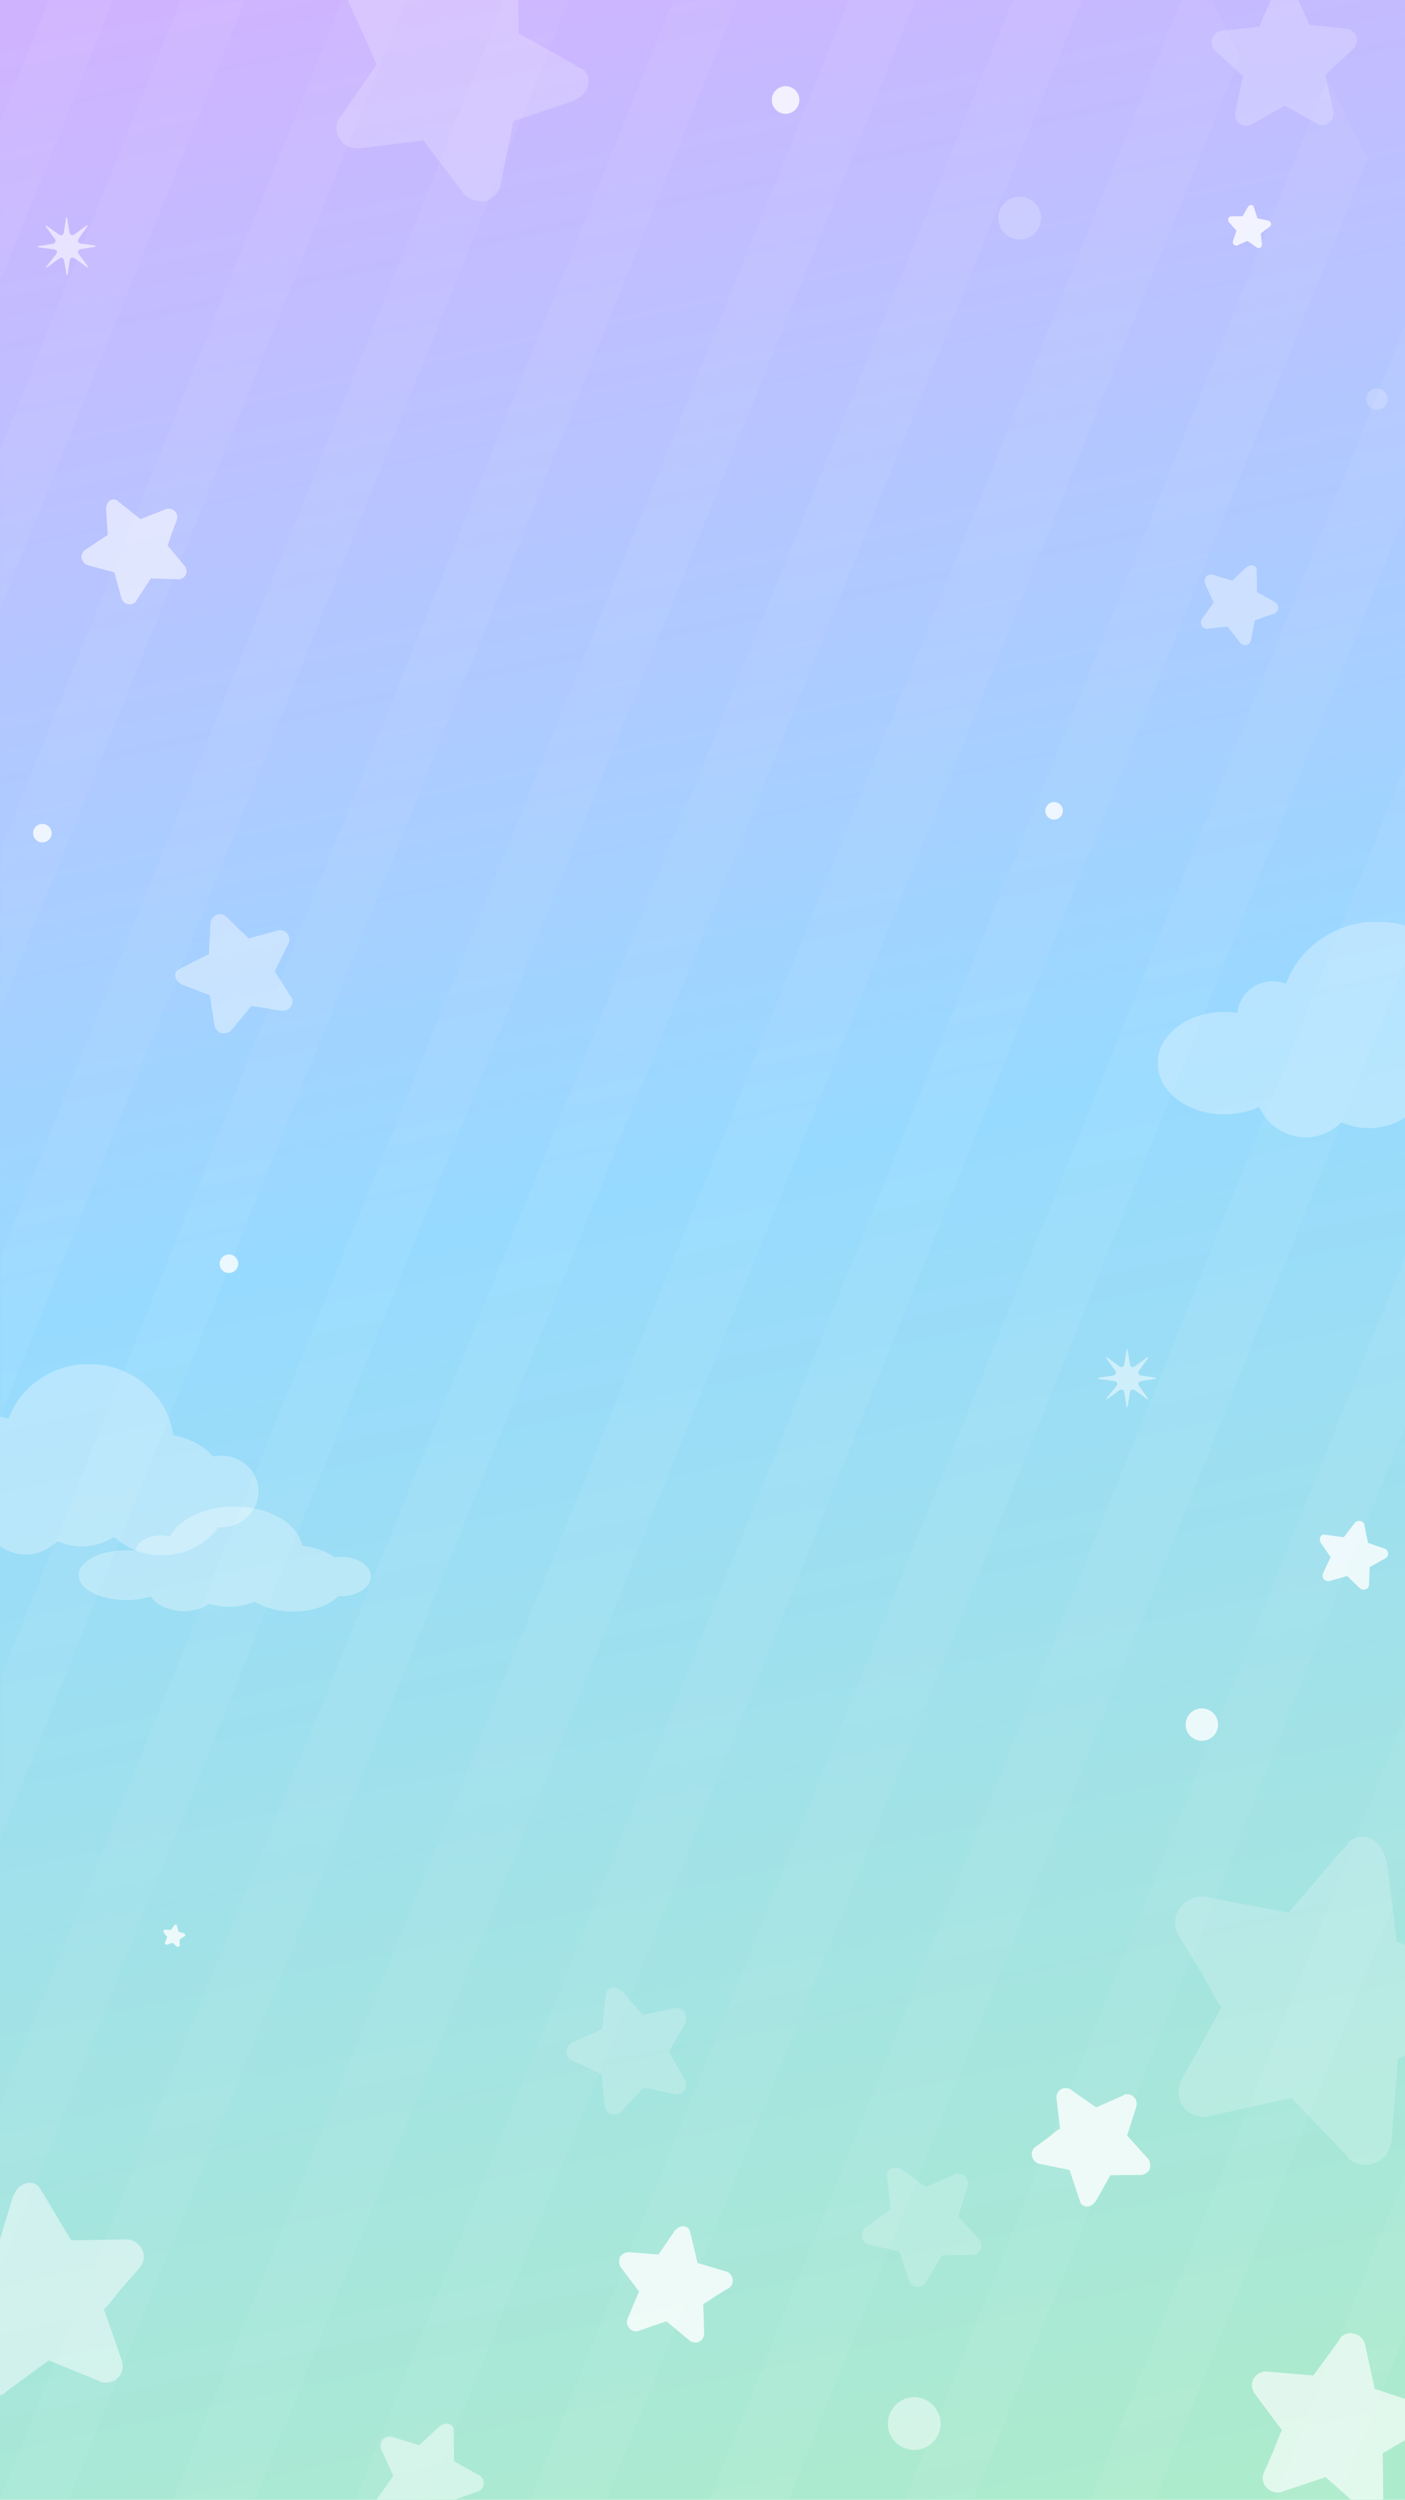 <svg preserveAspectRatio="none" width="375" height="667" viewBox="0 0 375 667" xmlns="http://www.w3.org/2000/svg">
    <g clip-path="url(#clip0)">
        <rect width="375" height="667" fill="url(#paint0_linear)"/>
        <mask id="mask0" mask-type="alpha" maskUnits="userSpaceOnUse" x="0" y="0" width="376" height="667">
            <rect width="376" height="667" fill="#FFDB56"/>
        </mask>
        <g mask="url(#mask0)">
            <path opacity="0.05" fill-rule="evenodd" clip-rule="evenodd" d="M129.557 -202L139 -182.964L-39.557 261L-49 241.964L129.557 -202Z" fill="white"/>
            <path opacity="0.05" fill-rule="evenodd" clip-rule="evenodd" d="M99.557 -215L109 -195.964L-69.557 248L-79 228.964L99.557 -215Z" fill="white"/>
            <path opacity="0.05" fill-rule="evenodd" clip-rule="evenodd" d="M129.557 -95L139 -75.964L-39.557 368L-49 348.964L129.557 -95Z" fill="white"/>
            <path opacity="0.05" fill-rule="evenodd" clip-rule="evenodd" d="M145.557 -27L155 -7.923L-23.557 437L-33 417.923L145.557 -27Z" fill="white"/>
            <path opacity="0.05" fill-rule="evenodd" clip-rule="evenodd" d="M476.507 442L486 461.118L306.493 907L297 887.882L476.507 442Z" fill="white"/>
            <path opacity="0.05" fill-rule="evenodd" clip-rule="evenodd" d="M494.507 512L504 531.036L324.493 975L315 955.964L494.507 512Z" fill="white"/>
            <path opacity="0.05" fill-rule="evenodd" clip-rule="evenodd" d="M522.507 566L532 585.036L352.493 1029L343 1009.96L522.507 566Z" fill="white"/>
            <path opacity="0.05" fill-rule="evenodd" clip-rule="evenodd" d="M192.568 -32L202 -12.935L-14.568 527L-24 507.935L192.568 -32Z" fill="white"/>
            <path opacity="0.05" fill-rule="evenodd" clip-rule="evenodd" d="M238.738 -30L248.53 -10.32L-12.207 636L-22 616.32L238.738 -30Z" fill="white"/>
            <path opacity="0.05" fill-rule="evenodd" clip-rule="evenodd" d="M285.844 -38L296 -17.701L-2.844 719L-13 698.701L285.844 -38Z" fill="white"/>
            <path opacity="0.05" fill-rule="evenodd" clip-rule="evenodd" d="M318.937 -9L331 15.24L-23.937 895L-36 870.76L318.937 -9Z" fill="white"/>
            <path opacity="0.05" fill-rule="evenodd" clip-rule="evenodd" d="M354.318 21L365 42.559L50.682 825L40 803.441L354.318 21Z" fill="white"/>
            <path opacity="0.05" fill-rule="evenodd" clip-rule="evenodd" d="M418.792 -22L430 0.578L100.208 820L89 797.422L418.792 -22Z" fill="white"/>
            <path opacity="0.05" fill-rule="evenodd" clip-rule="evenodd" d="M474.332 -43L486 -19.43L142.668 836L131 812.43L474.332 -43Z" fill="white"/>
            <path opacity="0.05" fill-rule="evenodd" clip-rule="evenodd" d="M453.942 139L464 159.272L168.058 895L158 874.728L453.942 139Z" fill="white"/>
            <path opacity="0.05" fill-rule="evenodd" clip-rule="evenodd" d="M467.534 228L477 247.092L198.466 940L189 920.908L467.534 228Z" fill="white"/>
            <path opacity="0.05" fill-rule="evenodd" clip-rule="evenodd" d="M516.534 228L526 247.092L247.466 940L238 920.908L516.534 228Z" fill="white"/>
        </g>
        <g opacity="0.8" filter="url(#filter0_d)">
            <path d="M327.99 59.256L330.004 61.533L329.085 64.316C328.984 64.681 329.069 65.065 329.359 65.284C329.47 65.42 329.649 65.502 329.835 65.521C329.959 65.534 330.083 65.547 330.213 65.498C330.213 65.498 330.275 65.505 330.281 65.443L332.969 64.286L335.358 65.977C335.358 65.977 335.42 65.983 335.413 66.045C335.71 66.201 336.081 66.24 336.349 66.081C336.678 65.927 336.841 65.569 336.818 65.191L336.498 62.278C336.765 62.118 337.176 61.786 337.586 61.453L338.873 60.525L338.941 60.469C339.215 60.248 339.316 59.883 339.225 59.56C339.133 59.238 338.912 58.964 338.547 58.863L338.485 58.856L335.608 58.241L334.711 55.455C334.711 55.455 334.718 55.393 334.656 55.387C334.639 54.947 334.349 54.729 334.04 54.696C333.73 54.664 333.401 54.817 333.183 55.107C333.183 55.107 333.176 55.169 333.115 55.162L331.658 57.701L328.716 57.705L328.654 57.698C328.338 57.727 328.002 57.942 327.846 58.239C327.745 58.604 327.768 58.982 327.99 59.256V59.256Z" fill="white"/>
        </g>
        <g opacity="0.5" filter="url(#filter1_d)">
            <path d="M298.719 364.53C299.356 364.993 299.974 364.735 300.094 363.957L300.613 360.584C300.733 359.805 300.928 359.805 301.048 360.584L301.567 363.957C301.687 364.735 302.306 364.993 302.943 364.53L305.876 362.396C306.513 361.933 306.655 362.075 306.191 362.712L304.058 365.645C303.595 366.282 303.852 366.901 304.631 367.021L308.004 367.54C308.782 367.659 308.782 367.855 308.004 367.975L304.631 368.494C303.852 368.614 303.595 369.233 304.058 369.869L306.191 372.803C306.655 373.439 306.513 373.581 305.876 373.118L302.943 370.985C302.306 370.521 301.687 370.779 301.567 371.557L301.048 374.931C300.928 375.709 300.733 375.709 300.613 374.931L300.094 371.557C299.974 370.779 299.355 370.521 298.719 370.985L295.786 373.118C295.149 373.581 295.031 373.458 295.525 372.845L297.951 369.827C298.445 369.214 298.21 368.623 297.43 368.516L293.586 367.985C292.806 367.877 292.804 367.689 293.582 367.567L297.031 367.025C297.809 366.903 298.066 366.282 297.603 365.645L295.47 362.712C295.006 362.076 295.149 361.934 295.785 362.397L298.719 364.53Z" fill="white"/>
        </g>
        <g opacity="0.6" filter="url(#filter2_d)">
            <path d="M15.69 62.547C16.331 63.004 16.947 62.741 17.06 61.962L17.549 58.584C17.662 57.805 17.858 57.803 17.985 58.58L18.533 61.949C18.66 62.726 19.281 62.978 19.913 62.51L22.828 60.351C23.461 59.882 23.604 60.023 23.146 60.664L21.039 63.615C20.581 64.257 20.844 64.873 21.623 64.986L25.001 65.475C25.78 65.588 25.782 65.784 25.005 65.91L21.636 66.459C20.859 66.585 20.607 67.207 21.075 67.839L23.234 70.754C23.703 71.386 23.562 71.53 22.922 71.072L19.97 68.964C19.329 68.507 18.712 68.77 18.599 69.549L18.11 72.927C17.997 73.706 17.801 73.708 17.675 72.931L17.126 69.562C17 68.785 16.378 68.532 15.746 69.001L12.832 71.16C12.199 71.629 12.08 71.507 12.569 70.889L14.969 67.85C15.457 67.233 15.217 66.644 14.436 66.544L10.587 66.046C9.807 65.945 9.803 65.757 10.58 65.628L14.024 65.057C14.8 64.928 15.053 64.304 14.584 63.672L12.425 60.758C11.956 60.125 12.097 59.982 12.738 60.439L15.69 62.547Z" fill="white"/>
        </g>
        <g opacity="0.8">
            <g opacity="0.7" filter="url(#filter3_d)">
                <path d="M23.392 150.814L30.538 152.73L32.411 159.61C32.697 160.487 33.385 161.153 34.267 161.206C34.676 161.335 35.149 161.26 35.552 161.05C35.821 160.91 36.089 160.77 36.288 160.496C36.288 160.496 36.422 160.426 36.352 160.291L40.253 154.333L47.371 154.556C47.371 154.556 47.505 154.486 47.575 154.62C48.387 154.539 49.193 154.119 49.521 153.436C49.983 152.683 49.832 151.737 49.278 151.001L44.717 145.519C45.044 144.837 45.431 143.611 45.817 142.385L47.181 138.771L47.245 138.567C47.503 137.75 47.218 136.874 46.599 136.342C45.981 135.81 45.164 135.552 44.288 135.837L44.153 135.907L37.488 138.523L31.927 134.074C31.927 134.074 31.857 133.94 31.723 134.01C31.099 133.139 30.217 133.086 29.545 133.435C28.873 133.785 28.411 134.538 28.358 135.42C28.358 135.42 28.428 135.554 28.293 135.624L28.748 142.731L22.782 146.691L22.648 146.76C22.046 147.245 21.654 148.132 21.735 148.944C22.02 149.82 22.575 150.556 23.392 150.814V150.814Z" fill="white"/>
            </g>
            <g opacity="0.5" filter="url(#filter4_d)">
                <path d="M321.616 155.691L323.924 160.757L320.825 165.139C320.453 165.724 320.396 166.443 320.787 166.98C320.908 167.279 321.178 167.518 321.493 167.652C321.703 167.741 321.913 167.83 322.167 167.814C322.167 167.814 322.272 167.858 322.316 167.754L327.643 167.166L330.921 171.406C330.921 171.406 331.026 171.451 330.982 171.556C331.417 171.988 332.047 172.255 332.6 172.119C333.259 172.027 333.736 171.486 333.898 170.812L334.898 165.539C335.451 165.403 336.348 165.04 337.245 164.678L339.996 163.74L340.145 163.68C340.743 163.438 341.115 162.853 341.128 162.24C341.141 161.626 340.9 161.028 340.314 160.656L340.21 160.611L335.5 157.993L335.422 152.634C335.422 152.634 335.466 152.529 335.361 152.485C335.568 151.706 335.177 151.168 334.652 150.946C334.128 150.723 333.469 150.815 332.932 151.206C332.932 151.206 332.887 151.311 332.782 151.266L328.873 154.932L323.719 153.363L323.614 153.319C323.044 153.201 322.342 153.398 321.909 153.834C321.537 154.419 321.374 155.093 321.616 155.691V155.691Z" fill="white"/>
            </g>
            <g filter="url(#filter5_d)">
                <path d="M43.701 515.622L44.636 516.863L44.056 518.244C43.99 518.425 44.018 518.625 44.157 518.748C44.208 518.822 44.296 518.87 44.39 518.888C44.453 518.899 44.515 518.911 44.584 518.891C44.584 518.891 44.615 518.897 44.62 518.866L46.036 518.384L47.186 519.341C47.186 519.341 47.217 519.347 47.211 519.378C47.356 519.47 47.544 519.505 47.686 519.434C47.86 519.369 47.957 519.193 47.961 519L47.915 517.503C48.057 517.432 48.28 517.279 48.502 517.126L49.195 516.705L49.232 516.679C49.38 516.577 49.447 516.395 49.413 516.227C49.379 516.059 49.277 515.911 49.096 515.845L49.064 515.839L47.623 515.41L47.278 513.955C47.278 513.955 47.284 513.924 47.252 513.918C47.262 513.693 47.123 513.57 46.966 513.541C46.81 513.512 46.636 513.577 46.513 513.716C46.513 513.716 46.508 513.747 46.476 513.742L45.633 514.977L44.133 514.86L44.102 514.855C43.94 514.857 43.76 514.953 43.669 515.098C43.603 515.28 43.599 515.473 43.701 515.622V515.622Z" fill="white"/>
            </g>
            <g filter="url(#filter6_d)">
                <circle cx="209.68" cy="26.68" r="3.68" fill="white"/>
            </g>
            <g filter="url(#filter7_d)">
                <circle cx="281.34" cy="216.34" r="2.34" fill="white"/>
            </g>
        </g>
        <g opacity="0.8">
            <g opacity="0.6" filter="url(#filter8_d)">
                <path d="M-16.559 611.113L-4.336 619.835L-5.664 634.248C-5.744 636.117 -4.909 637.873 -3.271 638.601C-2.585 639.137 -1.632 639.329 -0.717 639.217C-0.106 639.142 0.504 639.067 1.077 638.687C1.077 638.687 1.382 638.649 1.344 638.344L12.995 629.789L26.37 635.272C26.37 635.272 26.675 635.234 26.712 635.539C28.313 635.962 30.144 635.737 31.253 634.672C32.666 633.569 33.052 631.663 32.522 629.869L27.746 616.206C28.854 615.14 30.461 613.084 32.067 611.028L37.228 605.128L37.496 604.786C38.567 603.415 38.647 601.546 37.85 600.095C37.052 598.644 35.681 597.574 33.813 597.493L33.508 597.531L18.976 597.766L11.567 585.355C11.567 585.355 11.529 585.05 11.224 585.087C10.656 582.988 9.018 582.26 7.492 582.448C5.966 582.635 4.553 583.738 3.825 585.376C3.825 585.376 3.862 585.681 3.557 585.719L-0.63 599.554L-14.787 602.841L-15.092 602.878C-16.58 603.371 -17.956 604.779 -18.379 606.38C-18.46 608.248 -17.93 610.042 -16.559 611.113V611.113Z" fill="white"/>
            </g>
            <g opacity="0.6" filter="url(#filter9_d)">
                <path d="M101.733 653.499L104.972 660.611L100.623 666.761C100.101 667.583 100.02 668.592 100.569 669.346C100.739 669.766 101.118 670.101 101.56 670.288C101.855 670.413 102.149 670.538 102.506 670.516C102.506 670.516 102.654 670.579 102.716 670.431L110.194 669.607L114.795 675.559C114.795 675.559 114.942 675.621 114.88 675.768C115.491 676.376 116.375 676.751 117.152 676.559C118.076 676.43 118.746 675.671 118.974 674.725L120.377 667.323C121.154 667.132 122.413 666.623 123.672 666.114L127.533 664.798L127.743 664.713C128.583 664.374 129.105 663.553 129.123 662.691C129.141 661.83 128.802 660.99 127.981 660.468L127.833 660.405L121.223 656.73L121.113 649.208C121.113 649.208 121.175 649.061 121.028 648.998C121.318 647.905 120.769 647.15 120.033 646.837C119.296 646.525 118.372 646.654 117.618 647.203C117.618 647.203 117.555 647.35 117.408 647.288L111.92 652.434L104.684 650.232L104.537 650.169C103.738 650.004 102.751 650.28 102.144 650.892C101.622 651.713 101.394 652.659 101.733 653.499V653.499Z" fill="white"/>
            </g>
            <g filter="url(#filter10_d)">
                <path d="M165.667 604.918L170.555 611.408L167.525 618.629C167.179 619.58 167.324 620.623 168.051 621.265C168.318 621.653 168.778 621.907 169.269 621.998C169.596 622.059 169.923 622.119 170.281 622.016C170.281 622.016 170.444 622.047 170.475 621.883L177.879 619.364L183.888 624.369C183.888 624.369 184.052 624.4 184.022 624.563C184.779 625.042 185.76 625.224 186.506 624.854C187.415 624.515 187.924 623.594 187.942 622.583L187.701 614.755C188.446 614.385 189.609 613.586 190.773 612.786L194.396 610.581L194.59 610.448C195.366 609.915 195.711 608.964 195.536 608.085C195.36 607.207 194.827 606.431 193.876 606.086L193.712 606.055L186.176 603.812L184.371 596.202C184.371 596.202 184.402 596.039 184.238 596.008C184.287 594.833 183.56 594.191 182.742 594.039C181.924 593.888 181.015 594.227 180.373 594.954C180.373 594.954 180.342 595.117 180.179 595.087L175.767 601.545L167.927 600.938L167.764 600.908C166.915 600.92 165.976 601.422 165.497 602.18C165.152 603.131 165.134 604.143 165.667 604.918V604.918Z" fill="white"/>
            </g>
            <g filter="url(#filter11_d)">
                <circle cx="164.24" cy="687.049" r="11.76" fill="white"/>
            </g>
        </g>
        <g opacity="0.2">
            <g filter="url(#filter12_d)">
                <path d="M393.641 539.407L373.113 549.313L371.395 571.216C371.035 574.032 369.334 576.445 366.696 577.113C365.533 577.738 364.058 577.781 362.717 577.378C361.823 577.109 360.929 576.84 360.17 576.124C360.17 576.124 359.723 575.989 359.858 575.542L344.628 559.749L323.211 564.513C323.211 564.513 322.764 564.378 322.629 564.825C320.126 565.047 317.444 564.239 316.06 562.361C314.229 560.347 314.142 557.397 315.396 554.85L326.052 535.637C324.668 533.758 322.794 530.27 320.919 526.781L314.715 516.628L314.402 516.046C313.153 513.721 313.513 510.905 315.079 508.939C316.645 506.973 318.971 505.724 321.787 506.084L322.234 506.218L343.912 510.306L358.187 493.644C358.187 493.644 358.321 493.197 358.768 493.331C360.157 490.338 362.795 489.669 365.029 490.342C367.264 491.014 369.095 493.028 369.763 495.666C369.763 495.666 369.629 496.113 370.076 496.247L372.783 518.02L393.116 526.577L393.563 526.711C395.663 527.831 397.359 530.291 397.581 532.794C397.221 535.61 395.967 538.157 393.641 539.407V539.407Z" fill="white"/>
            </g>
            <g filter="url(#filter13_d)">
                <path d="M123.84 51.716L113.013 37.483L95.904 39.588C93.683 39.752 91.562 38.822 90.636 36.898C89.974 36.101 89.709 34.974 89.81 33.88C89.877 33.151 89.944 32.422 90.376 31.726C90.376 31.726 90.409 31.361 90.774 31.395L100.534 17.215L93.521 1.493C93.521 1.493 93.555 1.129 93.19 1.095C92.628 -0.795 92.829 -2.983 94.057 -4.341C95.319 -6.064 97.574 -6.592 99.728 -6.026L116.167 -0.838C117.395 -2.196 119.784 -4.183 122.173 -6.17L129.008 -12.529L129.406 -12.86C130.999 -14.184 133.22 -14.348 134.977 -13.451C136.733 -12.555 138.057 -10.962 138.221 -8.741L138.187 -8.376L138.436 8.93L153.479 17.299C153.479 17.299 153.844 17.333 153.81 17.697C156.329 18.297 157.256 20.22 157.088 22.044C156.921 23.867 155.659 25.589 153.735 26.516C153.735 26.516 153.371 26.482 153.337 26.847L137.021 32.334L133.623 49.305L133.589 49.67C133.057 51.46 131.431 53.149 129.541 53.711C127.319 53.874 125.165 53.309 123.84 51.716V51.716Z" fill="white"/>
            </g>
            <g filter="url(#filter14_d)">
                <path d="M258.254 583.312L255.744 591.399L261.26 597.415C261.934 598.226 262.159 599.3 261.672 600.186C261.547 600.66 261.185 601.072 260.736 601.334C260.436 601.509 260.136 601.683 259.75 601.708C259.75 601.708 259.6 601.796 259.512 601.646L251.363 601.782L247.231 608.808C247.231 608.808 247.081 608.896 247.168 609.045C246.594 609.782 245.695 610.306 244.834 610.206C243.823 610.193 243 609.469 242.625 608.483L240.105 600.72C239.244 600.62 237.821 600.245 236.399 599.871L232.068 598.984L231.831 598.922C230.882 598.672 230.208 597.861 230.071 596.937C229.934 596.014 230.184 595.065 230.995 594.391L231.145 594.304L237.748 589.45L236.837 581.35C236.837 581.35 236.75 581.2 236.9 581.113C236.438 579.977 236.925 579.091 237.674 578.654C238.423 578.217 239.434 578.23 240.32 578.717C240.32 578.717 240.407 578.867 240.557 578.779L247.159 583.56L254.635 580.204L254.785 580.116C255.621 579.829 256.719 579.992 257.455 580.566C258.129 581.377 258.504 582.363 258.254 583.312V583.312Z" fill="white"/>
            </g>
            <g filter="url(#filter15_d)">
                <path d="M182.893 539.838L178.526 547.482L182.77 554.829C183.272 555.804 183.258 556.944 182.565 557.734C182.331 558.187 181.871 558.524 181.356 558.689C181.013 558.799 180.669 558.909 180.271 558.847C180.271 558.847 180.099 558.902 180.044 558.73L171.742 557.035L165.967 563.236C165.967 563.236 165.795 563.291 165.85 563.463C165.102 564.081 164.072 564.411 163.22 564.116C162.197 563.875 161.524 562.955 161.366 561.87L160.555 553.424C159.703 553.128 158.344 552.428 156.984 551.728L152.788 549.853L152.561 549.737C151.655 549.27 151.153 548.295 151.222 547.326C151.29 546.358 151.757 545.452 152.732 544.95L152.904 544.895L160.698 541.454L161.597 533.028C161.597 533.028 161.542 532.856 161.713 532.801C161.5 531.545 162.194 530.755 163.052 530.48C163.911 530.205 164.934 530.446 165.724 531.139C165.724 531.139 165.779 531.311 165.95 531.256L171.575 537.594L179.919 535.869L180.09 535.814C181.004 535.711 182.082 536.123 182.7 536.872C183.201 537.847 183.359 538.932 182.893 539.838V539.838Z" fill="white"/>
            </g>
        </g>
        <g opacity="0.2">
            <g filter="url(#filter16_d)">
                <path d="M361.232 13.054L353.732 19.989L355.865 29.603C356.08 30.857 355.667 32.114 354.624 32.746C354.207 33.166 353.581 33.378 352.953 33.381C352.535 33.383 352.117 33.384 351.697 33.177C351.697 33.177 351.488 33.178 351.487 32.969L342.89 28.195L334.334 33.044C334.334 33.044 334.125 33.044 334.126 33.254C333.082 33.676 331.827 33.682 330.987 33.058C329.939 32.435 329.515 31.182 329.719 29.926L331.768 20.294C330.929 19.671 329.668 18.421 328.408 17.171L324.418 13.633L324.208 13.424C323.367 12.591 323.153 11.337 323.567 10.289C323.98 9.242 324.813 8.401 326.068 8.187L326.277 8.186L336.104 7.097L340.039 -1.915C340.039 -1.915 340.038 -2.124 340.247 -2.125C340.45 -3.591 341.493 -4.223 342.539 -4.227C343.585 -4.232 344.634 -3.609 345.266 -2.566C345.266 -2.566 345.267 -2.356 345.476 -2.357L349.49 6.62L359.326 7.623L359.535 7.622C360.582 7.827 361.631 8.659 362.054 9.703C362.269 10.957 362.065 12.213 361.232 13.054V13.054Z" fill="white"/>
            </g>
            <g filter="url(#filter17_d)">
                <circle r="5.711" transform="matrix(-0.992 0.126 0.126 0.992 272.152 58.193)" fill="white"/>
            </g>
            <g filter="url(#filter18_d)">
                <circle r="2.855" transform="matrix(-0.992 0.126 0.126 0.992 367.53 106.507)" fill="white"/>
            </g>
        </g>
        <g opacity="0.8">
            <g opacity="0.8" filter="url(#filter19_d)">
                <path d="M378.886 641.32L366.91 637.426L364.337 625.563C363.93 624.048 362.819 622.854 361.325 622.685C360.642 622.429 359.831 622.515 359.127 622.836C358.658 623.05 358.189 623.264 357.826 623.713C357.826 623.713 357.592 623.819 357.699 624.054L350.538 633.835L338.457 632.823C338.457 632.823 338.223 632.93 338.116 632.695C336.729 632.761 335.321 633.402 334.703 634.534C333.85 635.773 334.023 637.394 334.899 638.695L342.165 648.42C341.547 649.552 340.781 651.601 340.014 653.651L337.374 659.671L337.246 660.013C336.735 661.379 337.142 662.894 338.146 663.854C339.15 664.813 340.517 665.324 342.031 664.917L342.266 664.81L353.829 660.957L362.886 669.015C362.886 669.015 362.993 669.25 363.228 669.143C364.211 670.679 365.705 670.848 366.878 670.313C368.051 669.779 368.904 668.54 369.073 667.046C369.073 667.046 368.966 666.811 369.201 666.704L369.061 654.583L379.555 648.383L379.789 648.276C380.856 647.507 381.601 646.034 381.536 644.647C381.129 643.132 380.253 641.831 378.886 641.32V641.32Z" fill="white"/>
            </g>
            <g filter="url(#filter20_d)">
                <path d="M306.435 576.025L300.833 569.801L303.296 562.113C303.565 561.105 303.322 560.048 302.518 559.454C302.209 559.08 301.714 558.86 301.202 558.81C300.86 558.777 300.519 558.745 300.161 558.882C300.161 558.882 299.99 558.866 299.974 559.037L292.597 562.289L285.977 557.689C285.977 557.689 285.806 557.672 285.823 557.502C285.002 557.078 283.978 556.98 283.246 557.426C282.343 557.856 281.903 558.847 281.975 559.888L282.926 567.904C282.194 568.351 281.071 569.276 279.948 570.202L276.425 572.791L276.238 572.945C275.49 573.563 275.22 574.57 275.48 575.457C275.739 576.343 276.356 577.092 277.364 577.361L277.534 577.377L285.475 579.003L288.011 586.656C288.011 586.656 287.995 586.826 288.166 586.843C288.221 588.054 289.026 588.648 289.879 588.73C290.733 588.813 291.635 588.383 292.23 587.579C292.23 587.579 292.246 587.408 292.417 587.424L296.367 580.397L304.472 580.316L304.642 580.332C305.512 580.244 306.432 579.643 306.855 578.822C307.124 577.815 307.052 576.774 306.435 576.025V576.025Z" fill="white"/>
            </g>
            <g filter="url(#filter21_d)">
                <path d="M393.171 565.189L389.212 562.364L389.642 557.695C389.668 557.09 389.397 556.521 388.867 556.285C388.645 556.112 388.336 556.049 388.04 556.086C387.842 556.11 387.644 556.134 387.459 556.258C387.459 556.258 387.36 556.27 387.372 556.368L383.598 559.14L379.266 557.364C379.266 557.364 379.167 557.376 379.155 557.277C378.636 557.14 378.043 557.213 377.684 557.558C377.227 557.915 377.102 558.533 377.273 559.114L378.82 563.539C378.461 563.884 377.941 564.55 377.421 565.216L375.749 567.127L375.662 567.238C375.315 567.682 375.289 568.288 375.548 568.758C375.806 569.228 376.25 569.574 376.855 569.6L376.954 569.588L381.661 569.512L384.061 573.532C384.061 573.532 384.073 573.631 384.172 573.619C384.356 574.299 384.886 574.535 385.381 574.474C385.875 574.413 386.333 574.056 386.568 573.525C386.568 573.525 386.556 573.426 386.655 573.414L388.011 568.933L392.597 567.868L392.696 567.856C393.178 567.697 393.623 567.241 393.761 566.722C393.787 566.117 393.615 565.536 393.171 565.189V565.189Z" fill="white"/>
            </g>
            <g opacity="0.6" filter="url(#filter22_d)">
                <circle cx="244.001" cy="646.663" r="7.04" transform="rotate(162.5 244.001 646.663)" fill="white"/>
            </g>
        </g>
        <g opacity="0.8">
            <g opacity="0.5" filter="url(#filter23_d)">
                <path d="M61.788 274.851L67.116 268.39L75.084 269.689C76.12 269.807 77.13 269.41 77.599 268.527C77.923 268.167 78.067 267.644 78.04 267.13C78.022 266.788 78.005 266.445 77.815 266.112C77.815 266.112 77.806 265.941 77.635 265.95L73.328 259.135L76.899 251.907C76.899 251.907 76.89 251.736 77.061 251.727C77.359 250.852 77.305 249.825 76.756 249.167C76.197 248.337 75.151 248.049 74.133 248.274L66.345 250.399C65.796 249.741 64.714 248.768 63.633 247.794L60.551 244.693L60.371 244.53C59.65 243.881 58.613 243.764 57.775 244.151C56.937 244.539 56.288 245.26 56.17 246.296L56.179 246.467L55.745 254.561L48.551 258.201C48.551 258.201 48.38 258.21 48.389 258.381C47.199 258.615 46.73 259.498 46.775 260.354C46.82 261.211 47.379 262.04 48.262 262.509C48.262 262.509 48.433 262.5 48.442 262.671L55.977 265.539L57.255 273.543L57.264 273.714C57.48 274.562 58.21 275.382 59.084 275.68C60.12 275.797 61.139 275.572 61.788 274.851V274.851Z" fill="white"/>
            </g>
            <g filter="url(#filter24_d)">
                <circle cx="-14.55" cy="377.275" r="7.04" transform="rotate(-116 -14.55 377.275)" fill="white"/>
            </g>
            <g filter="url(#filter25_d)">
                <circle cx="61.105" cy="337.189" r="2.474" transform="rotate(-116 61.105 337.189)" fill="white"/>
            </g>
            <g filter="url(#filter26_d)">
                <circle cx="11.307" cy="222.308" r="2.474" transform="rotate(-116 11.307 222.308)" fill="white"/>
            </g>
        </g>
        <g opacity="0.8">
            <g filter="url(#filter27_d)">
                <path d="M400.506 484.022L405.834 477.561L413.801 478.861C414.838 478.978 415.847 478.582 416.316 477.698C416.641 477.338 416.785 476.815 416.758 476.301C416.74 475.959 416.722 475.616 416.533 475.283C416.533 475.283 416.524 475.112 416.353 475.121L412.046 468.306L415.617 461.078C415.617 461.078 415.608 460.907 415.779 460.898C416.077 460.024 416.023 458.996 415.473 458.338C414.915 457.509 413.869 457.22 412.851 457.445L405.063 459.57C404.513 458.912 403.432 457.939 402.351 456.965L399.269 453.864L399.089 453.702C398.368 453.052 397.331 452.935 396.493 453.322C395.654 453.71 395.005 454.431 394.888 455.467L394.897 455.638L394.463 463.732L387.269 467.372C387.269 467.372 387.098 467.381 387.107 467.552C385.917 467.786 385.448 468.669 385.493 469.526C385.538 470.382 386.097 471.211 386.98 471.68C386.98 471.68 387.151 471.671 387.16 471.842L394.694 474.71L395.972 482.714L395.981 482.885C396.198 483.733 396.927 484.553 397.802 484.851C398.838 484.968 399.857 484.743 400.506 484.022V484.022Z" fill="white"/>
            </g>
            <g filter="url(#filter28_d)">
                <path d="M354.881 421.86L359.556 420.52L362.942 423.763C363.4 424.16 364.013 424.303 364.528 424.034C364.802 423.968 365.043 423.766 365.199 423.511C365.303 423.341 365.407 423.171 365.426 422.949C365.426 422.949 365.478 422.865 365.394 422.812L365.574 418.134L369.661 415.849C369.661 415.849 369.713 415.764 369.798 415.816C370.228 415.496 370.54 414.986 370.493 414.491C370.499 413.91 370.093 413.428 369.532 413.2L365.105 411.656C365.058 411.16 364.861 410.338 364.664 409.517L364.209 407.019L364.176 406.882C364.045 406.334 363.587 405.937 363.059 405.846C362.53 405.756 361.982 405.887 361.585 406.345L361.533 406.43L358.662 410.161L354.022 409.537C354.022 409.537 353.937 409.485 353.885 409.569C353.239 409.29 352.724 409.559 352.464 409.983C352.204 410.408 352.198 410.988 352.467 411.503C352.467 411.503 352.552 411.555 352.499 411.64L355.162 415.491L353.141 419.743L353.089 419.828C352.914 420.304 352.993 420.937 353.314 421.367C353.771 421.764 354.333 421.992 354.881 421.86V421.86Z" fill="white"/>
            </g>
            <g filter="url(#filter29_d)">
                <circle cx="320.782" cy="460.163" r="4.323" transform="rotate(-116 320.782 460.163)" fill="white"/>
            </g>
            <g filter="url(#filter30_d)">
                <circle cx="381.671" cy="559.146" r="3.52" transform="rotate(-116 381.671 559.146)" fill="white"/>
            </g>
        </g>
        <g opacity="0.3" filter="url(#filter31_d)">
            <path d="M364.712 246.049C356.937 246.908 349.985 251.087 345.746 257.446C344.93 258.682 344.089 260.279 343.6 261.54C343.411 262.012 343.257 262.415 343.24 262.433C343.223 262.458 342.974 262.39 342.673 262.287C340.399 261.497 337.576 261.72 335.301 262.879C334.117 263.48 332.804 264.587 332.014 265.659C331.191 266.767 330.556 268.277 330.324 269.659L330.229 270.268L329.963 270.208C328.831 269.976 325.887 269.933 324.205 270.122C318.086 270.809 313.151 273.709 310.448 278.206C308.585 281.313 308.517 285.312 310.259 288.788C311.503 291.285 314.147 293.723 317.253 295.225C322.883 297.962 330.015 298.039 335.971 295.431C336.031 295.405 336.271 295.765 336.546 296.297C338.399 299.85 341.746 302.305 345.986 303.223C347.248 303.498 349.822 303.498 351.041 303.232C353.538 302.674 355.744 301.532 357.58 299.85L358.035 299.438L358.473 299.644C359.014 299.893 360.558 300.4 361.356 300.58C364.515 301.318 367.956 301.146 371.037 300.116C372.479 299.636 373.509 299.138 374.942 298.228C375.113 298.117 375.174 298.151 375.886 298.752C376.864 299.584 377.422 299.996 378.315 300.554C383.232 303.592 389.454 304.467 395.35 302.948C397.967 302.27 400.551 300.992 402.773 299.275C403.769 298.503 405.52 296.726 405.992 296.006C406.206 295.679 406.438 295.362 406.515 295.302C406.61 295.225 406.953 295.199 407.734 295.216C408.42 295.225 409.098 295.182 409.57 295.096C413.801 294.349 417.337 291.157 418.47 287.08C418.89 285.561 418.899 283.424 418.487 281.819C417.5 277.983 414.342 274.945 410.248 273.881C409.236 273.624 407.27 273.521 406.335 273.675C404.936 273.915 405.193 273.993 404.207 272.988C401.804 270.543 398.551 268.809 394.372 267.753C393.642 267.573 393.033 267.41 393.024 267.393C393.007 267.376 392.913 266.904 392.818 266.337C392.423 264.055 391.763 262.064 390.681 259.909C387.403 253.413 381.404 248.624 374.195 246.745C372.144 246.213 370.651 246.041 367.844 246.007C366.497 245.989 365.09 246.007 364.712 246.049Z" fill="white"/>
        </g>
        <g opacity="0.3" filter="url(#filter32_d)">
            <path d="M21.221 364.044C14.352 364.802 8.21 368.494 4.465 374.113C3.744 375.205 3.001 376.615 2.569 377.73C2.402 378.147 2.266 378.503 2.251 378.518C2.236 378.541 2.016 378.48 1.75 378.389C-0.259 377.692 -2.753 377.889 -4.763 378.912C-5.809 379.443 -6.969 380.421 -7.667 381.369C-8.395 382.347 -8.956 383.682 -9.16 384.902L-9.244 385.441L-9.479 385.388C-10.48 385.183 -13.081 385.145 -14.567 385.312C-19.973 385.918 -24.332 388.481 -26.721 392.454C-28.366 395.199 -28.427 398.732 -26.888 401.803C-25.788 404.009 -23.453 406.163 -20.708 407.49C-15.734 409.908 -9.433 409.977 -4.171 407.672C-4.118 407.649 -3.906 407.967 -3.663 408.438C-2.026 411.577 0.931 413.745 4.677 414.556C5.792 414.799 8.066 414.799 9.143 414.564C11.35 414.071 13.298 413.063 14.921 411.577L15.322 411.213L15.709 411.395C16.187 411.614 17.552 412.062 18.257 412.221C21.047 412.873 24.088 412.721 26.81 411.812C28.083 411.387 28.993 410.947 30.259 410.144C30.411 410.045 30.464 410.075 31.094 410.606C31.958 411.342 32.451 411.705 33.239 412.198C37.584 414.882 43.081 415.656 48.29 414.314C50.603 413.715 52.885 412.585 54.849 411.069C55.728 410.386 57.275 408.817 57.692 408.18C57.882 407.892 58.086 407.611 58.154 407.558C58.238 407.49 58.541 407.467 59.231 407.482C59.838 407.49 60.437 407.452 60.854 407.376C64.592 406.716 67.716 403.896 68.716 400.294C69.088 398.952 69.096 397.064 68.732 395.646C67.86 392.257 65.07 389.573 61.453 388.633C60.558 388.405 58.822 388.314 57.995 388.451C56.759 388.663 56.987 388.731 56.115 387.844C53.992 385.683 51.118 384.152 47.426 383.219C46.781 383.06 46.243 382.916 46.235 382.901C46.22 382.885 46.137 382.468 46.053 381.968C45.705 379.951 45.121 378.192 44.165 376.289C41.269 370.549 35.969 366.318 29.6 364.658C27.788 364.188 26.468 364.036 23.989 364.006C22.799 363.991 21.555 364.006 21.221 364.044Z" fill="white"/>
        </g>
        <g opacity="0.3" filter="url(#filter33_d)">
            <path d="M60.58 402.024C55.056 402.441 50.118 404.47 47.106 407.557C46.526 408.157 45.929 408.931 45.581 409.544C45.447 409.773 45.338 409.969 45.325 409.977C45.313 409.99 45.136 409.956 44.923 409.906C43.307 409.523 41.301 409.631 39.686 410.194C38.844 410.485 37.911 411.023 37.35 411.544C36.765 412.081 36.314 412.814 36.149 413.485L36.082 413.781L35.893 413.752C35.088 413.639 32.997 413.618 31.802 413.71C27.455 414.043 23.949 415.451 22.029 417.635C20.706 419.143 20.657 421.084 21.894 422.771C22.779 423.984 24.656 425.167 26.863 425.896C30.863 427.225 35.93 427.262 40.161 425.996C40.204 425.983 40.375 426.158 40.57 426.417C41.887 428.141 44.264 429.333 47.276 429.779C48.173 429.912 50.002 429.912 50.868 429.783C52.642 429.512 54.209 428.958 55.514 428.141L55.837 427.942L56.148 428.042C56.532 428.162 57.629 428.408 58.196 428.496C60.44 428.854 62.885 428.771 65.074 428.271C66.098 428.037 66.83 427.796 67.848 427.354C67.97 427.3 68.013 427.317 68.519 427.608C69.214 428.012 69.61 428.212 70.244 428.483C73.738 429.958 78.158 430.383 82.347 429.645C84.206 429.316 86.041 428.696 87.621 427.862C88.328 427.487 89.572 426.625 89.907 426.275C90.059 426.117 90.224 425.963 90.279 425.933C90.346 425.896 90.59 425.883 91.145 425.892C91.632 425.896 92.114 425.875 92.449 425.833C95.455 425.471 97.967 423.921 98.772 421.942C99.071 421.205 99.077 420.168 98.784 419.388C98.083 417.526 95.839 416.051 92.931 415.535C92.212 415.41 90.815 415.36 90.151 415.435C89.157 415.551 89.34 415.589 88.639 415.102C86.932 413.914 84.621 413.073 81.652 412.56C81.133 412.473 80.7 412.394 80.694 412.385C80.682 412.377 80.615 412.148 80.548 411.873C80.267 410.765 79.798 409.798 79.03 408.752C76.701 405.599 72.439 403.274 67.317 402.361C65.86 402.103 64.799 402.02 62.806 402.003C61.848 401.995 60.849 402.003 60.58 402.024Z" fill="white"/>
        </g>
    </g>
    <defs>
        <filter id="filter0_d" x="321.564" y="48.467" width="23.919" height="23.942" filterUnits="userSpaceOnUse" color-interpolation-filters="sRGB">
            <feFlood flood-opacity="0" result="BackgroundImageFix"/>
            <feColorMatrix in="SourceAlpha" type="matrix" values="0 0 0 0 0 0 0 0 0 0 0 0 0 0 0 0 0 0 127 0"/>
            <feOffset/>
            <feGaussianBlur stdDeviation="3.113"/>
            <feColorMatrix type="matrix" values="0 0 0 0 1 0 0 0 0 1 0 0 0 0 1 0 0 0 1 0"/>
            <feBlend mode="normal" in2="BackgroundImageFix" result="effect1_dropShadow"/>
            <feBlend mode="normal" in="SourceGraphic" in2="effect1_dropShadow" result="shape"/>
        </filter>
        <filter id="filter1_d" x="288.228" y="355.228" width="25.131" height="25.058" filterUnits="userSpaceOnUse" color-interpolation-filters="sRGB">
            <feFlood flood-opacity="0" result="BackgroundImageFix"/>
            <feColorMatrix in="SourceAlpha" type="matrix" values="0 0 0 0 0 0 0 0 0 0 0 0 0 0 0 0 0 0 127 0"/>
            <feOffset/>
            <feGaussianBlur stdDeviation="2.386"/>
            <feColorMatrix type="matrix" values="0 0 0 0 1 0 0 0 0 1 0 0 0 0 1 0 0 0 1 0"/>
            <feBlend mode="normal" in2="BackgroundImageFix" result="effect1_dropShadow"/>
            <feBlend mode="normal" in="SourceGraphic" in2="effect1_dropShadow" result="shape"/>
        </filter>
        <filter id="filter2_d" x="5.228" y="53.227" width="25.13" height="25.057" filterUnits="userSpaceOnUse" color-interpolation-filters="sRGB">
            <feFlood flood-opacity="0" result="BackgroundImageFix"/>
            <feColorMatrix in="SourceAlpha" type="matrix" values="0 0 0 0 0 0 0 0 0 0 0 0 0 0 0 0 0 0 127 0"/>
            <feOffset/>
            <feGaussianBlur stdDeviation="2.386"/>
            <feColorMatrix type="matrix" values="0 0 0 0 1 0 0 0 0 1 0 0 0 0 1 0 0 0 1 0"/>
            <feBlend mode="normal" in2="BackgroundImageFix" result="effect1_dropShadow"/>
            <feBlend mode="normal" in="SourceGraphic" in2="effect1_dropShadow" result="shape"/>
        </filter>
        <filter id="filter3_d" x="-0.142" y="109.858" width="71.811" height="71.491" filterUnits="userSpaceOnUse" color-interpolation-filters="sRGB">
            <feFlood flood-opacity="0" result="BackgroundImageFix"/>
            <feColorMatrix in="SourceAlpha" type="matrix" values="0 0 0 0 0 0 0 0 0 0 0 0 0 0 0 0 0 0 127 0"/>
            <feOffset/>
            <feGaussianBlur stdDeviation="8.571"/>
            <feColorMatrix type="matrix" values="0 0 0 0 1 0 0 0 0 1 0 0 0 0 1 0 0 0 1 0"/>
            <feBlend mode="normal" in2="BackgroundImageFix" result="effect1_dropShadow"/>
            <feBlend mode="normal" in="SourceGraphic" in2="effect1_dropShadow" result="shape"/>
        </filter>
        <filter id="filter4_d" x="299.678" y="129.645" width="61.771" height="61.471" filterUnits="userSpaceOnUse" color-interpolation-filters="sRGB">
            <feFlood flood-opacity="0" result="BackgroundImageFix"/>
            <feColorMatrix in="SourceAlpha" type="matrix" values="0 0 0 0 0 0 0 0 0 0 0 0 0 0 0 0 0 0 127 0"/>
            <feOffset/>
            <feGaussianBlur stdDeviation="8.571"/>
            <feColorMatrix type="matrix" values="0 0 0 0 1 0 0 0 0 1 0 0 0 0 1 0 0 0 1 0"/>
            <feBlend mode="normal" in2="BackgroundImageFix" result="effect1_dropShadow"/>
            <feBlend mode="normal" in="SourceGraphic" in2="effect1_dropShadow" result="shape"/>
        </filter>
        <filter id="filter5_d" x="34.763" y="504.763" width="23.319" height="23.192" filterUnits="userSpaceOnUse" color-interpolation-filters="sRGB">
            <feFlood flood-opacity="0" result="BackgroundImageFix"/>
            <feColorMatrix in="SourceAlpha" type="matrix" values="0 0 0 0 0 0 0 0 0 0 0 0 0 0 0 0 0 0 127 0"/>
            <feOffset/>
            <feGaussianBlur stdDeviation="4.119"/>
            <feColorMatrix type="matrix" values="0 0 0 0 1 0 0 0 0 1 0 0 0 0 1 0 0 0 1 0"/>
            <feBlend mode="normal" in2="BackgroundImageFix" result="effect1_dropShadow"/>
            <feBlend mode="normal" in="SourceGraphic" in2="effect1_dropShadow" result="shape"/>
        </filter>
        <filter id="filter6_d" x="192.52" y="9.521" width="34.319" height="34.319" filterUnits="userSpaceOnUse" color-interpolation-filters="sRGB">
            <feFlood flood-opacity="0" result="BackgroundImageFix"/>
            <feColorMatrix in="SourceAlpha" type="matrix" values="0 0 0 0 0 0 0 0 0 0 0 0 0 0 0 0 0 0 127 0"/>
            <feOffset/>
            <feGaussianBlur stdDeviation="6.74"/>
            <feColorMatrix type="matrix" values="0 0 0 0 1 0 0 0 0 1 0 0 0 0 1 0 0 0 1 0"/>
            <feBlend mode="normal" in2="BackgroundImageFix" result="effect1_dropShadow"/>
            <feBlend mode="normal" in="SourceGraphic" in2="effect1_dropShadow" result="shape"/>
        </filter>
        <filter id="filter7_d" x="261.858" y="196.858" width="38.965" height="38.965" filterUnits="userSpaceOnUse" color-interpolation-filters="sRGB">
            <feFlood flood-opacity="0" result="BackgroundImageFix"/>
            <feColorMatrix in="SourceAlpha" type="matrix" values="0 0 0 0 0 0 0 0 0 0 0 0 0 0 0 0 0 0 127 0"/>
            <feOffset/>
            <feGaussianBlur stdDeviation="8.571"/>
            <feColorMatrix type="matrix" values="0 0 0 0 1 0 0 0 0 1 0 0 0 0 1 0 0 0 1 0"/>
            <feBlend mode="normal" in2="BackgroundImageFix" result="effect1_dropShadow"/>
            <feBlend mode="normal" in="SourceGraphic" in2="effect1_dropShadow" result="shape"/>
        </filter>
        <filter id="filter8_d" x="-51.748" y="548.253" width="124.824" height="123.495" filterUnits="userSpaceOnUse" color-interpolation-filters="sRGB">
            <feFlood flood-opacity="0" result="BackgroundImageFix"/>
            <feColorMatrix in="SourceAlpha" type="matrix" values="0 0 0 0 0 0 0 0 0 0 0 0 0 0 0 0 0 0 127 0"/>
            <feOffset/>
            <feGaussianBlur stdDeviation="15.374"/>
            <feColorMatrix type="matrix" values="0 0 0 0 1 0 0 0 0 1 0 0 0 0 1 0 0 0 1 0"/>
            <feBlend mode="normal" in2="BackgroundImageFix" result="effect1_dropShadow"/>
            <feBlend mode="normal" in="SourceGraphic" in2="effect1_dropShadow" result="shape"/>
        </filter>
        <filter id="filter9_d" x="70.938" y="616.936" width="86.711" height="86.29" filterUnits="userSpaceOnUse" color-interpolation-filters="sRGB">
            <feFlood flood-opacity="0" result="BackgroundImageFix"/>
            <feColorMatrix in="SourceAlpha" type="matrix" values="0 0 0 0 0 0 0 0 0 0 0 0 0 0 0 0 0 0 127 0"/>
            <feOffset/>
            <feGaussianBlur stdDeviation="12.032"/>
            <feColorMatrix type="matrix" values="0 0 0 0 1 0 0 0 0 1 0 0 0 0 1 0 0 0 1 0"/>
            <feBlend mode="normal" in2="BackgroundImageFix" result="effect1_dropShadow"/>
            <feBlend mode="normal" in="SourceGraphic" in2="effect1_dropShadow" result="shape"/>
        </filter>
        <filter id="filter10_d" x="118.925" y="548.133" width="121.942" height="121.28" filterUnits="userSpaceOnUse" color-interpolation-filters="sRGB">
            <feFlood flood-opacity="0" result="BackgroundImageFix"/>
            <feColorMatrix in="SourceAlpha" type="matrix" values="0 0 0 0 0 0 0 0 0 0 0 0 0 0 0 0 0 0 127 0"/>
            <feOffset/>
            <feGaussianBlur stdDeviation="21.538"/>
            <feColorMatrix type="matrix" values="0 0 0 0 1 0 0 0 0 1 0 0 0 0 1 0 0 0 1 0"/>
            <feBlend mode="normal" in2="BackgroundImageFix" result="effect1_dropShadow"/>
            <feBlend mode="normal" in="SourceGraphic" in2="effect1_dropShadow" result="shape"/>
        </filter>
        <filter id="filter11_d" x="109.405" y="632.213" width="109.671" height="109.671" filterUnits="userSpaceOnUse" color-interpolation-filters="sRGB">
            <feFlood flood-opacity="0" result="BackgroundImageFix"/>
            <feColorMatrix in="SourceAlpha" type="matrix" values="0 0 0 0 0 0 0 0 0 0 0 0 0 0 0 0 0 0 127 0"/>
            <feOffset/>
            <feGaussianBlur stdDeviation="21.538"/>
            <feColorMatrix type="matrix" values="0 0 0 0 1 0 0 0 0 1 0 0 0 0 1 0 0 0 1 0"/>
            <feBlend mode="normal" in2="BackgroundImageFix" result="effect1_dropShadow"/>
            <feBlend mode="normal" in="SourceGraphic" in2="effect1_dropShadow" result="shape"/>
        </filter>
        <filter id="filter12_d" x="252.977" y="431.295" width="200.449" height="198.897" filterUnits="userSpaceOnUse" color-interpolation-filters="sRGB">
            <feFlood flood-opacity="0" result="BackgroundImageFix"/>
            <feColorMatrix in="SourceAlpha" type="matrix" values="0 0 0 0 0 0 0 0 0 0 0 0 0 0 0 0 0 0 127 0"/>
            <feOffset/>
            <feGaussianBlur stdDeviation="23.336"/>
            <feColorMatrix type="matrix" values="0 0 0 0 1 0 0 0 0 1 0 0 0 0 1 0 0 0 1 0"/>
            <feBlend mode="normal" in2="BackgroundImageFix" result="effect1_dropShadow"/>
            <feBlend mode="normal" in="SourceGraphic" in2="effect1_dropShadow" result="shape"/>
        </filter>
        <filter id="filter13_d" x="51.561" y="-54.167" width="145.228" height="146.872" filterUnits="userSpaceOnUse" color-interpolation-filters="sRGB">
            <feFlood flood-opacity="0" result="BackgroundImageFix"/>
            <feColorMatrix in="SourceAlpha" type="matrix" values="0 0 0 0 0 0 0 0 0 0 0 0 0 0 0 0 0 0 127 0"/>
            <feOffset/>
            <feGaussianBlur stdDeviation="18.309"/>
            <feColorMatrix type="matrix" values="0 0 0 0 1 0 0 0 0 1 0 0 0 0 1 0 0 0 1 0"/>
            <feBlend mode="normal" in2="BackgroundImageFix" result="effect1_dropShadow"/>
            <feBlend mode="normal" in="SourceGraphic" in2="effect1_dropShadow" result="shape"/>
        </filter>
        <filter id="filter14_d" x="197.822" y="544.427" width="95.665" height="95.354" filterUnits="userSpaceOnUse" color-interpolation-filters="sRGB">
            <feFlood flood-opacity="0" result="BackgroundImageFix"/>
            <feColorMatrix in="SourceAlpha" type="matrix" values="0 0 0 0 0 0 0 0 0 0 0 0 0 0 0 0 0 0 127 0"/>
            <feOffset/>
            <feGaussianBlur stdDeviation="13.036"/>
            <feColorMatrix type="matrix" values="0 0 0 0 1 0 0 0 0 1 0 0 0 0 1 0 0 0 1 0"/>
            <feBlend mode="normal" in2="BackgroundImageFix" result="effect1_dropShadow"/>
            <feBlend mode="normal" in="SourceGraphic" in2="effect1_dropShadow" result="shape"/>
        </filter>
        <filter id="filter15_d" x="100.586" y="478.678" width="135.079" height="134.499" filterUnits="userSpaceOnUse" color-interpolation-filters="sRGB">
            <feFlood flood-opacity="0" result="BackgroundImageFix"/>
            <feColorMatrix in="SourceAlpha" type="matrix" values="0 0 0 0 0 0 0 0 0 0 0 0 0 0 0 0 0 0 127 0"/>
            <feOffset/>
            <feGaussianBlur stdDeviation="23.336"/>
            <feColorMatrix type="matrix" values="0 0 0 0 1 0 0 0 0 1 0 0 0 0 1 0 0 0 1 0"/>
            <feBlend mode="normal" in2="BackgroundImageFix" result="effect1_dropShadow"/>
            <feBlend mode="normal" in="SourceGraphic" in2="effect1_dropShadow" result="shape"/>
        </filter>
        <filter id="filter16_d" x="302.377" y="-25.231" width="80.775" height="79.741" filterUnits="userSpaceOnUse" color-interpolation-filters="sRGB">
            <feFlood flood-opacity="0" result="BackgroundImageFix"/>
            <feColorMatrix in="SourceAlpha" type="matrix" values="0 0 0 0 0 0 0 0 0 0 0 0 0 0 0 0 0 0 127 0"/>
            <feOffset/>
            <feGaussianBlur stdDeviation="10.459"/>
            <feColorMatrix type="matrix" values="0 0 0 0 1 0 0 0 0 1 0 0 0 0 1 0 0 0 1 0"/>
            <feBlend mode="normal" in2="BackgroundImageFix" result="effect1_dropShadow"/>
            <feBlend mode="normal" in="SourceGraphic" in2="effect1_dropShadow" result="shape"/>
        </filter>
        <filter id="filter17_d" x="244.848" y="30.889" width="54.608" height="54.608" filterUnits="userSpaceOnUse" color-interpolation-filters="sRGB">
            <feFlood flood-opacity="0" result="BackgroundImageFix"/>
            <feColorMatrix in="SourceAlpha" type="matrix" values="0 0 0 0 0 0 0 0 0 0 0 0 0 0 0 0 0 0 127 0"/>
            <feOffset/>
            <feGaussianBlur stdDeviation="10.459"/>
            <feColorMatrix type="matrix" values="0 0 0 0 1 0 0 0 0 1 0 0 0 0 1 0 0 0 1 0"/>
            <feBlend mode="normal" in2="BackgroundImageFix" result="effect1_dropShadow"/>
            <feBlend mode="normal" in="SourceGraphic" in2="effect1_dropShadow" result="shape"/>
        </filter>
        <filter id="filter18_d" x="343.419" y="82.396" width="48.222" height="48.222" filterUnits="userSpaceOnUse" color-interpolation-filters="sRGB">
            <feFlood flood-opacity="0" result="BackgroundImageFix"/>
            <feColorMatrix in="SourceAlpha" type="matrix" values="0 0 0 0 0 0 0 0 0 0 0 0 0 0 0 0 0 0 127 0"/>
            <feOffset/>
            <feGaussianBlur stdDeviation="10.459"/>
            <feColorMatrix type="matrix" values="0 0 0 0 1 0 0 0 0 1 0 0 0 0 1 0 0 0 1 0"/>
            <feBlend mode="normal" in2="BackgroundImageFix" result="effect1_dropShadow"/>
            <feBlend mode="normal" in="SourceGraphic" in2="effect1_dropShadow" result="shape"/>
        </filter>
        <filter id="filter19_d" x="308.359" y="596.748" width="98.968" height="99.627" filterUnits="userSpaceOnUse" color-interpolation-filters="sRGB">
            <feFlood flood-opacity="0" result="BackgroundImageFix"/>
            <feColorMatrix in="SourceAlpha" type="matrix" values="0 0 0 0 0 0 0 0 0 0 0 0 0 0 0 0 0 0 127 0"/>
            <feOffset/>
            <feGaussianBlur stdDeviation="12.893"/>
            <feColorMatrix type="matrix" values="0 0 0 0 1 0 0 0 0 1 0 0 0 0 1 0 0 0 1 0"/>
            <feBlend mode="normal" in2="BackgroundImageFix" result="effect1_dropShadow"/>
            <feBlend mode="normal" in="SourceGraphic" in2="effect1_dropShadow" result="shape"/>
        </filter>
        <filter id="filter20_d" x="249.597" y="531.347" width="83.194" height="83.18" filterUnits="userSpaceOnUse" color-interpolation-filters="sRGB">
            <feFlood flood-opacity="0" result="BackgroundImageFix"/>
            <feColorMatrix in="SourceAlpha" type="matrix" values="0 0 0 0 0 0 0 0 0 0 0 0 0 0 0 0 0 0 127 0"/>
            <feOffset/>
            <feGaussianBlur stdDeviation="12.893"/>
            <feColorMatrix type="matrix" values="0 0 0 0 1 0 0 0 0 1 0 0 0 0 1 0 0 0 1 0"/>
            <feBlend mode="normal" in2="BackgroundImageFix" result="effect1_dropShadow"/>
            <feBlend mode="normal" in="SourceGraphic" in2="effect1_dropShadow" result="shape"/>
        </filter>
        <filter id="filter21_d" x="349.588" y="530.289" width="69.962" height="69.981" filterUnits="userSpaceOnUse" color-interpolation-filters="sRGB">
            <feFlood flood-opacity="0" result="BackgroundImageFix"/>
            <feColorMatrix in="SourceAlpha" type="matrix" values="0 0 0 0 0 0 0 0 0 0 0 0 0 0 0 0 0 0 127 0"/>
            <feOffset/>
            <feGaussianBlur stdDeviation="12.893"/>
            <feColorMatrix type="matrix" values="0 0 0 0 1 0 0 0 0 1 0 0 0 0 1 0 0 0 1 0"/>
            <feBlend mode="normal" in2="BackgroundImageFix" result="effect1_dropShadow"/>
            <feBlend mode="normal" in="SourceGraphic" in2="effect1_dropShadow" result="shape"/>
        </filter>
        <filter id="filter22_d" x="211.172" y="613.835" width="65.657" height="65.657" filterUnits="userSpaceOnUse" color-interpolation-filters="sRGB">
            <feFlood flood-opacity="0" result="BackgroundImageFix"/>
            <feColorMatrix in="SourceAlpha" type="matrix" values="0 0 0 0 0 0 0 0 0 0 0 0 0 0 0 0 0 0 127 0"/>
            <feOffset/>
            <feGaussianBlur stdDeviation="12.893"/>
            <feColorMatrix type="matrix" values="0 0 0 0 1 0 0 0 0 1 0 0 0 0 1 0 0 0 1 0"/>
            <feBlend mode="normal" in2="BackgroundImageFix" result="effect1_dropShadow"/>
            <feBlend mode="normal" in="SourceGraphic" in2="effect1_dropShadow" result="shape"/>
        </filter>
        <filter id="filter23_d" x="20.986" y="218.143" width="82.845" height="83.353" filterUnits="userSpaceOnUse" color-interpolation-filters="sRGB">
            <feFlood flood-opacity="0" result="BackgroundImageFix"/>
            <feColorMatrix in="SourceAlpha" type="matrix" values="0 0 0 0 0 0 0 0 0 0 0 0 0 0 0 0 0 0 127 0"/>
            <feOffset/>
            <feGaussianBlur stdDeviation="12.893"/>
            <feColorMatrix type="matrix" values="0 0 0 0 1 0 0 0 0 1 0 0 0 0 1 0 0 0 1 0"/>
            <feBlend mode="normal" in2="BackgroundImageFix" result="effect1_dropShadow"/>
            <feBlend mode="normal" in="SourceGraphic" in2="effect1_dropShadow" result="shape"/>
        </filter>
        <filter id="filter24_d" x="-47.378" y="344.446" width="65.657" height="65.657" filterUnits="userSpaceOnUse" color-interpolation-filters="sRGB">
            <feFlood flood-opacity="0" result="BackgroundImageFix"/>
            <feColorMatrix in="SourceAlpha" type="matrix" values="0 0 0 0 0 0 0 0 0 0 0 0 0 0 0 0 0 0 127 0"/>
            <feOffset/>
            <feGaussianBlur stdDeviation="12.893"/>
            <feColorMatrix type="matrix" values="0 0 0 0 1 0 0 0 0 1 0 0 0 0 1 0 0 0 1 0"/>
            <feBlend mode="normal" in2="BackgroundImageFix" result="effect1_dropShadow"/>
            <feBlend mode="normal" in="SourceGraphic" in2="effect1_dropShadow" result="shape"/>
        </filter>
        <filter id="filter25_d" x="32.844" y="308.927" width="56.522" height="56.522" filterUnits="userSpaceOnUse" color-interpolation-filters="sRGB">
            <feFlood flood-opacity="0" result="BackgroundImageFix"/>
            <feColorMatrix in="SourceAlpha" type="matrix" values="0 0 0 0 0 0 0 0 0 0 0 0 0 0 0 0 0 0 127 0"/>
            <feOffset/>
            <feGaussianBlur stdDeviation="12.893"/>
            <feColorMatrix type="matrix" values="0 0 0 0 1 0 0 0 0 1 0 0 0 0 1 0 0 0 1 0"/>
            <feBlend mode="normal" in2="BackgroundImageFix" result="effect1_dropShadow"/>
            <feBlend mode="normal" in="SourceGraphic" in2="effect1_dropShadow" result="shape"/>
        </filter>
        <filter id="filter26_d" x="-16.954" y="194.047" width="56.522" height="56.522" filterUnits="userSpaceOnUse" color-interpolation-filters="sRGB">
            <feFlood flood-opacity="0" result="BackgroundImageFix"/>
            <feColorMatrix in="SourceAlpha" type="matrix" values="0 0 0 0 0 0 0 0 0 0 0 0 0 0 0 0 0 0 127 0"/>
            <feOffset/>
            <feGaussianBlur stdDeviation="12.893"/>
            <feColorMatrix type="matrix" values="0 0 0 0 1 0 0 0 0 1 0 0 0 0 1 0 0 0 1 0"/>
            <feBlend mode="normal" in2="BackgroundImageFix" result="effect1_dropShadow"/>
            <feBlend mode="normal" in="SourceGraphic" in2="effect1_dropShadow" result="shape"/>
        </filter>
        <filter id="filter27_d" x="359.703" y="427.314" width="82.845" height="83.353" filterUnits="userSpaceOnUse" color-interpolation-filters="sRGB">
            <feFlood flood-opacity="0" result="BackgroundImageFix"/>
            <feColorMatrix in="SourceAlpha" type="matrix" values="0 0 0 0 0 0 0 0 0 0 0 0 0 0 0 0 0 0 127 0"/>
            <feOffset/>
            <feGaussianBlur stdDeviation="12.893"/>
            <feColorMatrix type="matrix" values="0 0 0 0 1 0 0 0 0 1 0 0 0 0 1 0 0 0 1 0"/>
            <feBlend mode="normal" in2="BackgroundImageFix" result="effect1_dropShadow"/>
            <feBlend mode="normal" in="SourceGraphic" in2="effect1_dropShadow" result="shape"/>
        </filter>
        <filter id="filter28_d" x="326.48" y="380.033" width="69.805" height="69.926" filterUnits="userSpaceOnUse" color-interpolation-filters="sRGB">
            <feFlood flood-opacity="0" result="BackgroundImageFix"/>
            <feColorMatrix in="SourceAlpha" type="matrix" values="0 0 0 0 0 0 0 0 0 0 0 0 0 0 0 0 0 0 127 0"/>
            <feOffset/>
            <feGaussianBlur stdDeviation="12.893"/>
            <feColorMatrix type="matrix" values="0 0 0 0 1 0 0 0 0 1 0 0 0 0 1 0 0 0 1 0"/>
            <feBlend mode="normal" in2="BackgroundImageFix" result="effect1_dropShadow"/>
            <feBlend mode="normal" in="SourceGraphic" in2="effect1_dropShadow" result="shape"/>
        </filter>
        <filter id="filter29_d" x="300.62" y="440.002" width="40.322" height="40.322" filterUnits="userSpaceOnUse" color-interpolation-filters="sRGB">
            <feFlood flood-opacity="0" result="BackgroundImageFix"/>
            <feColorMatrix in="SourceAlpha" type="matrix" values="0 0 0 0 0 0 0 0 0 0 0 0 0 0 0 0 0 0 127 0"/>
            <feOffset/>
            <feGaussianBlur stdDeviation="7.918"/>
            <feColorMatrix type="matrix" values="0 0 0 0 1 0 0 0 0 1 0 0 0 0 1 0 0 0 1 0"/>
            <feBlend mode="normal" in2="BackgroundImageFix" result="effect1_dropShadow"/>
            <feBlend mode="normal" in="SourceGraphic" in2="effect1_dropShadow" result="shape"/>
        </filter>
        <filter id="filter30_d" x="352.364" y="529.839" width="58.615" height="58.615" filterUnits="userSpaceOnUse" color-interpolation-filters="sRGB">
            <feFlood flood-opacity="0" result="BackgroundImageFix"/>
            <feColorMatrix in="SourceAlpha" type="matrix" values="0 0 0 0 0 0 0 0 0 0 0 0 0 0 0 0 0 0 127 0"/>
            <feOffset/>
            <feGaussianBlur stdDeviation="12.893"/>
            <feColorMatrix type="matrix" values="0 0 0 0 1 0 0 0 0 1 0 0 0 0 1 0 0 0 1 0"/>
            <feBlend mode="normal" in2="BackgroundImageFix" result="effect1_dropShadow"/>
            <feBlend mode="normal" in="SourceGraphic" in2="effect1_dropShadow" result="shape"/>
        </filter>
        <filter id="filter31_d" x="290.096" y="227.096" width="147.599" height="95.487" filterUnits="userSpaceOnUse" color-interpolation-filters="sRGB">
            <feFlood flood-opacity="0" result="BackgroundImageFix"/>
            <feColorMatrix in="SourceAlpha" type="matrix" values="0 0 0 0 0 0 0 0 0 0 0 0 0 0 0 0 0 0 127 0"/>
            <feOffset/>
            <feGaussianBlur stdDeviation="9.452"/>
            <feColorMatrix type="matrix" values="0 0 0 0 1 0 0 0 0 1 0 0 0 0 1 0 0 0 1 0"/>
            <feBlend mode="normal" in2="BackgroundImageFix" result="effect1_dropShadow"/>
            <feBlend mode="normal" in="SourceGraphic" in2="effect1_dropShadow" result="shape"/>
        </filter>
        <filter id="filter32_d" x="-44.702" y="347.298" width="130.404" height="84.363" filterUnits="userSpaceOnUse" color-interpolation-filters="sRGB">
            <feFlood flood-opacity="0" result="BackgroundImageFix"/>
            <feColorMatrix in="SourceAlpha" type="matrix" values="0 0 0 0 0 0 0 0 0 0 0 0 0 0 0 0 0 0 127 0"/>
            <feOffset/>
            <feGaussianBlur stdDeviation="8.351"/>
            <feColorMatrix type="matrix" values="0 0 0 0 1 0 0 0 0 1 0 0 0 0 1 0 0 0 1 0"/>
            <feBlend mode="normal" in2="BackgroundImageFix" result="effect1_dropShadow"/>
            <feBlend mode="normal" in="SourceGraphic" in2="effect1_dropShadow" result="shape"/>
        </filter>
        <filter id="filter33_d" x="11.823" y="392.823" width="96.354" height="46.354" filterUnits="userSpaceOnUse" color-interpolation-filters="sRGB">
            <feFlood flood-opacity="0" result="BackgroundImageFix"/>
            <feColorMatrix in="SourceAlpha" type="matrix" values="0 0 0 0 0 0 0 0 0 0 0 0 0 0 0 0 0 0 127 0"/>
            <feOffset/>
            <feGaussianBlur stdDeviation="4.588"/>
            <feColorMatrix type="matrix" values="0 0 0 0 1 0 0 0 0 1 0 0 0 0 1 0 0 0 1 0"/>
            <feBlend mode="normal" in2="BackgroundImageFix" result="effect1_dropShadow"/>
            <feBlend mode="normal" in="SourceGraphic" in2="effect1_dropShadow" result="shape"/>
        </filter>
        <linearGradient id="paint0_linear" x1="298" y1="667" x2="147.635" y2="-22.492" gradientUnits="userSpaceOnUse">
            <stop stop-color="#ADEBCD"/>
            <stop offset="0.521" stop-color="#97DAFF"/>
            <stop offset="1" stop-color="#D0B3FF"/>
        </linearGradient>
        <clipPath id="clip0">
            <rect width="375" height="667" fill="white"/>
        </clipPath>
    </defs>
</svg>
